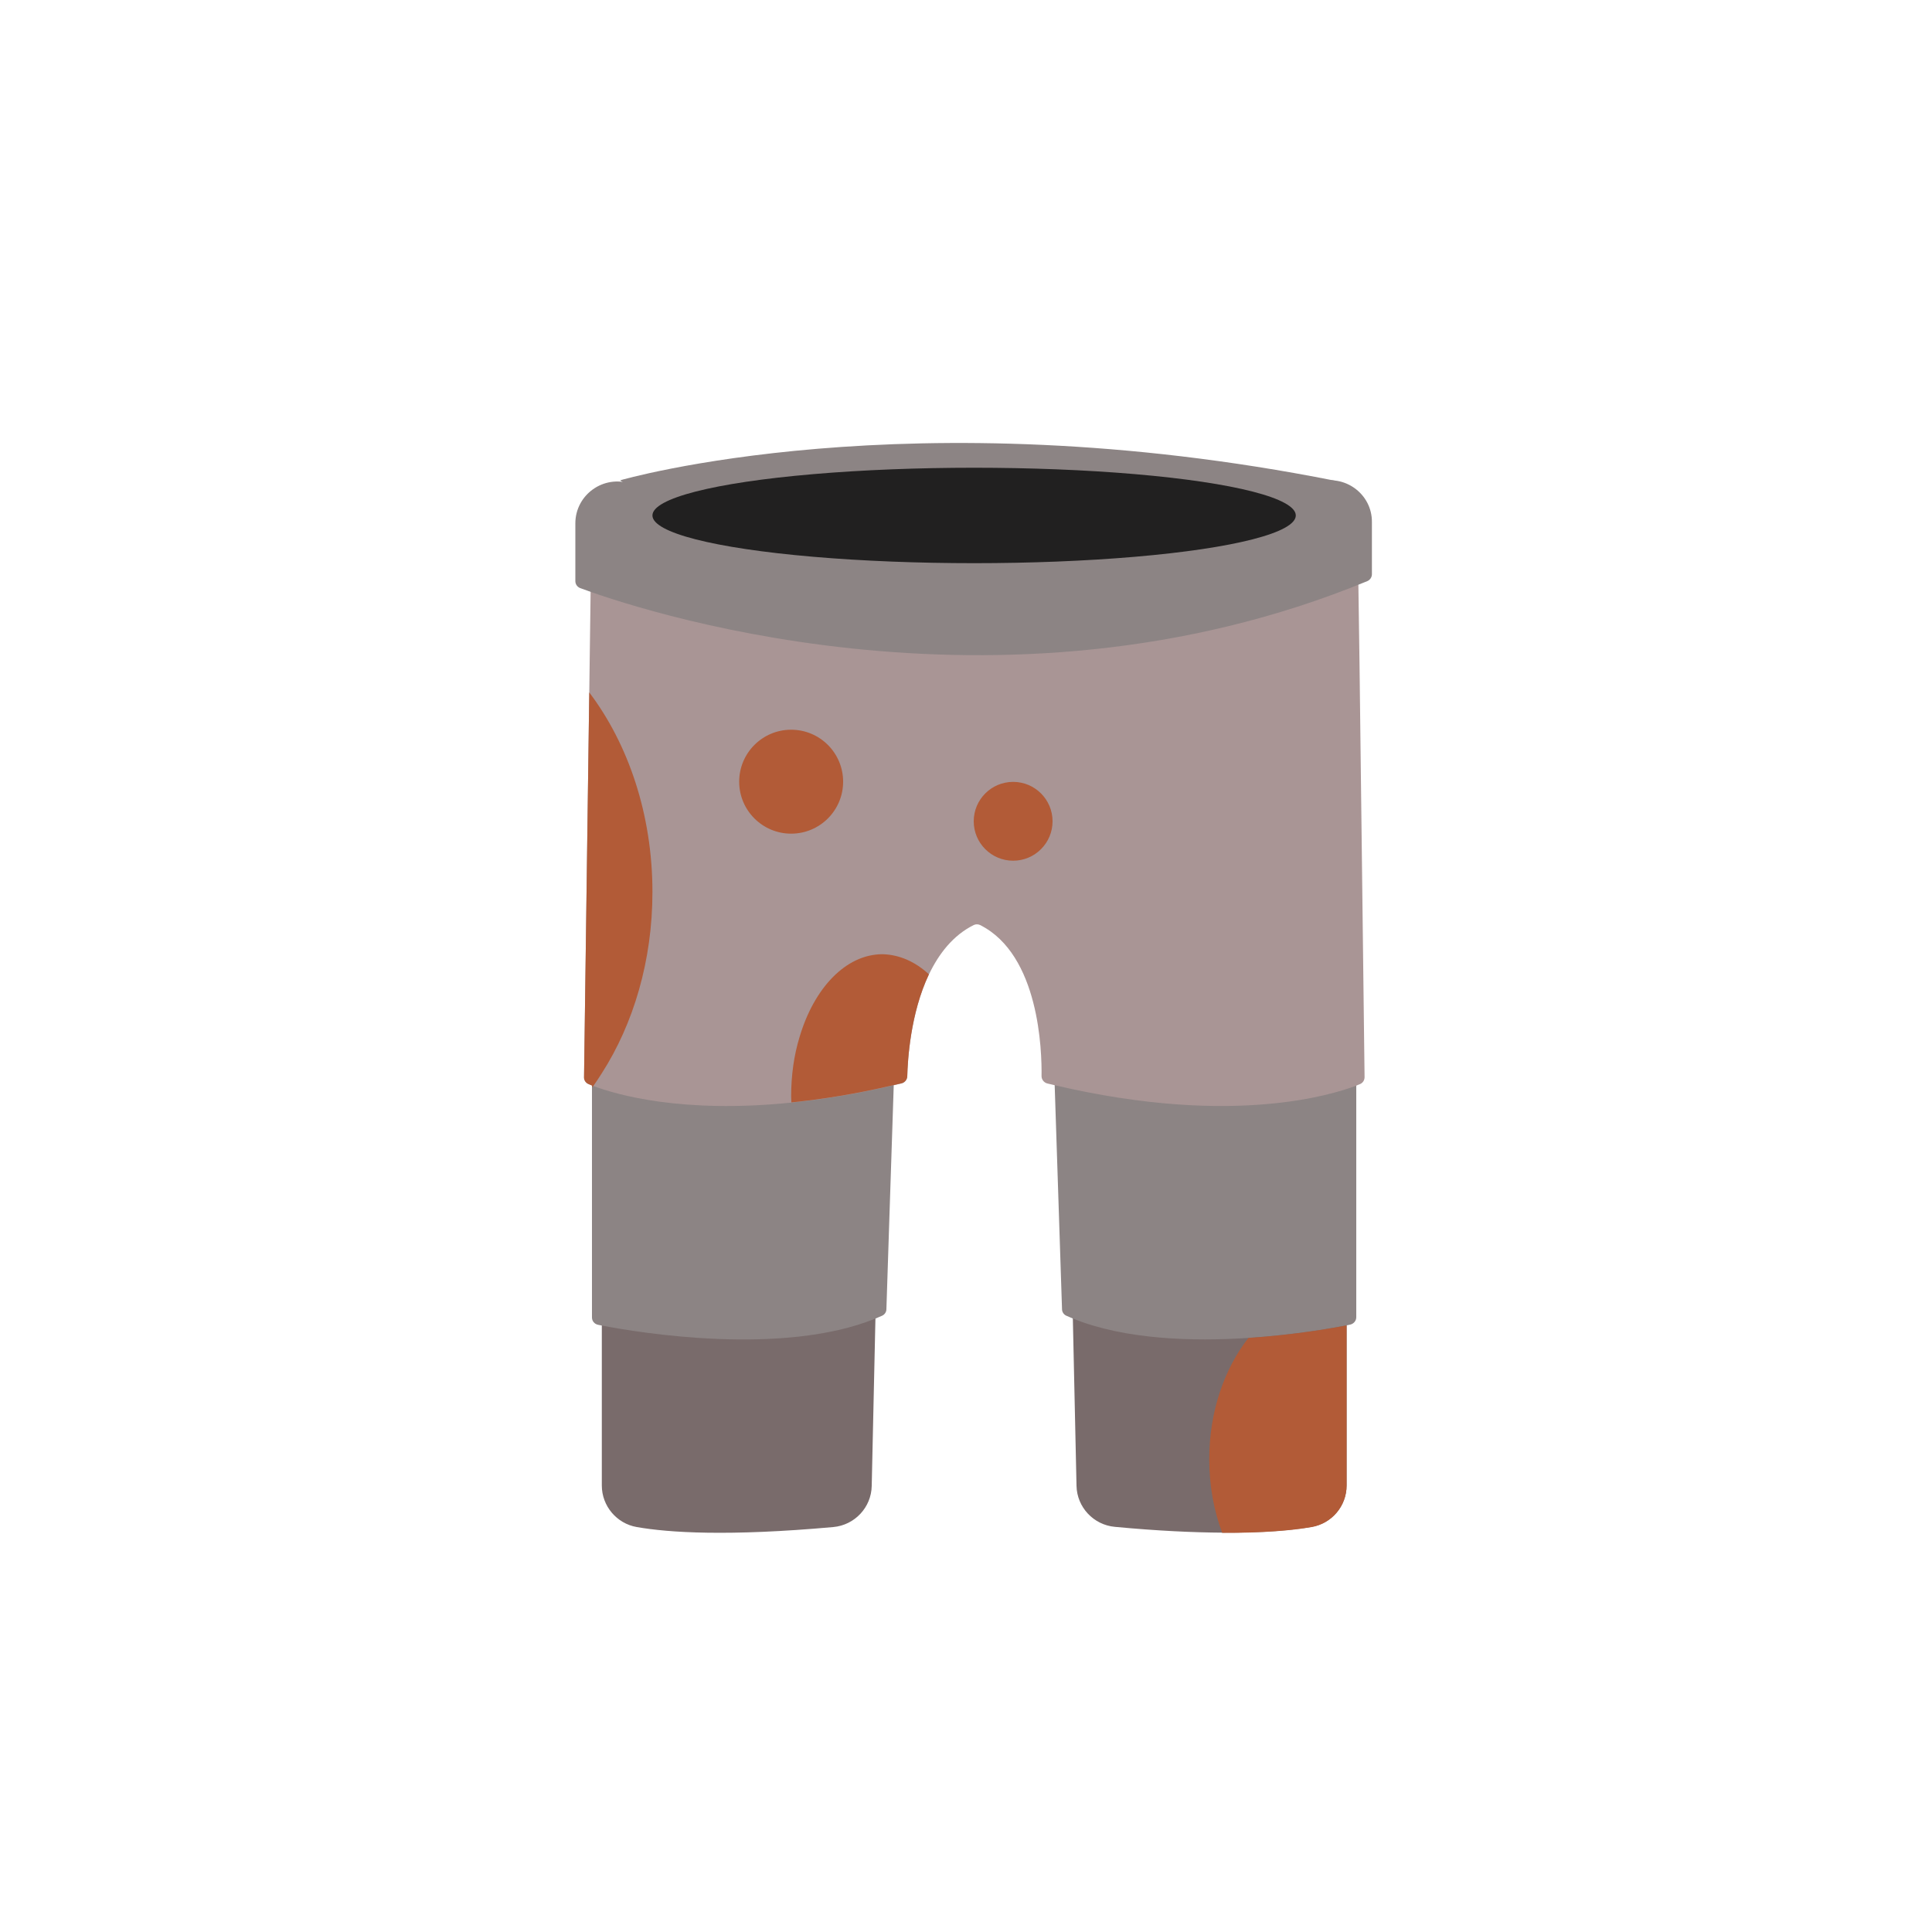 <?xml version="1.0" encoding="utf-8"?>
<!-- Generator: Adobe Illustrator 25.0.1, SVG Export Plug-In . SVG Version: 6.00 Build 0)  -->
<svg version="1.1" id="Layer_1" xmlns="http://www.w3.org/2000/svg" xmlns:xlink="http://www.w3.org/1999/xlink" x="0px" y="0px"
	 viewBox="0 0 100 100" enable-background="new 0 0 100 100" xml:space="preserve">
<g>
	<path fill="#796B6B" d="M31.15,68.25v8.64c0,1.06,0.77,1.97,1.81,2.15c1.66,0.29,4.72,0.49,10.17,0c1.11-0.1,1.97-1.02,1.99-2.13
		l0.24-10.82c0.01-0.24-0.21-0.43-0.45-0.39l-13.44,2.17C31.29,67.9,31.15,68.06,31.15,68.25z"/>
	<path fill="#8C8484" d="M46.36,53.25l-0.1,2.92L46,64.07v0.01l-0.12,3.68c0,0.15-0.09,0.28-0.22,0.34
		c-0.11,0.05-0.23,0.1-0.35,0.15c-4.81,1.95-12.19,0.74-14.16,0.36c-0.07-0.01-0.14-0.03-0.2-0.04c-0.18-0.04-0.31-0.19-0.31-0.38
		V55.96c0-0.19,0.13-0.35,0.32-0.38l0.19-0.03l10.24-1.87l4.52-0.82C46.15,52.81,46.37,53,46.36,53.25z"/>
	<path fill="#796B6B" d="M69.7,68.25v8.63c0,1.07-0.77,1.97-1.81,2.15c-0.98,0.17-2.46,0.31-4.63,0.3c-1.49-0.01-3.32-0.09-5.55-0.3
		c-1.11-0.1-1.97-1.02-1.99-2.13l-0.19-8.67l-0.05-2.16c-0.01-0.24,0.21-0.43,0.45-0.39l10.79,1.74l2.65,0.43
		C69.56,67.9,69.7,68.06,69.7,68.25z"/>
	<path fill="#8C8484" d="M70.2,55.96v12.22c0,0.18-0.13,0.34-0.31,0.38c-0.06,0.01-0.12,0.03-0.19,0.04
		c-0.87,0.17-2.79,0.5-5.07,0.65c-2.9,0.19-6.4,0.09-9.09-1c-0.12-0.05-0.23-0.1-0.35-0.15c-0.13-0.06-0.22-0.19-0.22-0.34
		l-0.38-11.59l-0.1-2.92c-0.01-0.24,0.21-0.44,0.45-0.39l8.99,1.64l5.96,1.09C70.07,55.62,70.2,55.78,70.2,55.96z"/>
	<path fill="#A99595" d="M70.63,55.75c0,0.16-0.09,0.3-0.23,0.36c-0.06,0.02-0.12,0.05-0.19,0.08c-0.69,0.26-2.21,0.74-4.57,0.95h0
		c-2.63,0.24-6.31,0.14-11.05-0.97c-0.13-0.03-0.25-0.06-0.38-0.09c-0.17-0.04-0.3-0.2-0.3-0.38c0.02-1.29-0.11-6.28-3.18-7.82
		c-0.1-0.05-0.23-0.05-0.33,0c-1.07,0.53-1.81,1.49-2.32,2.56c-0.96,2.02-1.1,4.45-1.12,5.28c-0.01,0.17-0.13,0.32-0.3,0.36
		c-0.13,0.03-0.26,0.06-0.39,0.09c-1.95,0.46-3.72,0.74-5.31,0.9c-5.65,0.58-9.05-0.41-10.25-0.86c-0.02-0.01-0.04-0.02-0.06-0.02
		c-0.08-0.03-0.14-0.06-0.19-0.08c-0.14-0.06-0.24-0.2-0.23-0.36l0.27-19.91l0.07-5.19v0l0.01-0.8c0-0.23,0.2-0.4,0.42-0.38
		l19.4,1.9c0.03,0,0.05,0,0.08,0l19.4-1.9c0.23-0.02,0.42,0.15,0.42,0.38l0.01,0.45l0.06,4.18L70.63,55.75z"/>
	<path fill="#8C8484" d="M68.2,24.96c-5.92,1.87-20.38,5.27-35.55,0.08c-1.41-0.48-2.87,0.57-2.87,2.05v2.99
		c0,0.16,0.1,0.3,0.25,0.36c2.39,0.89,21.53,7.56,40.74-0.36c0.14-0.06,0.24-0.2,0.24-0.36v-2.7C71.02,25.57,69.6,24.52,68.2,24.96z
		"/>
	<path fill="#8C8484" d="M32.1,24.86c0,0,14.94-4.36,36.99,0.02l-3.66,4.59L37.55,28.9L32.1,24.86z"/>
	<ellipse fill="#212020" cx="50.42" cy="26.68" rx="16.65" ry="2.47"/>
	<path fill="#B25B37" d="M69.7,68.6v8.29c0,1.07-0.77,1.97-1.81,2.15c-0.98,0.17-2.46,0.31-4.63,0.3c-0.43-1.15-0.67-2.44-0.67-3.81
		c0-2.46,0.78-4.69,2.03-6.28C66.91,69.1,68.83,68.77,69.7,68.6z"/>
	<path fill="#B25B37" d="M48.08,50.43c-0.96,2.02-1.1,4.45-1.12,5.28c-0.01,0.17-0.13,0.32-0.3,0.36c-0.13,0.03-0.26,0.06-0.39,0.09
		c-1.95,0.46-3.72,0.74-5.31,0.9c0-0.1-0.01-0.21-0.01-0.32c0-1.1,0.15-2.14,0.44-3.08c0.75-2.52,2.39-4.27,4.29-4.27
		C46.55,49.41,47.38,49.78,48.08,50.43z"/>
	<circle fill="#B25B37" cx="40.95" cy="40.46" r="2.69"/>
	<circle fill="#B25B37" cx="52.44" cy="42.51" r="2.04"/>
	<path fill="#B25B37" d="M33.77,46.17c0,3.55-0.98,6.82-2.62,9.38c-0.14,0.23-0.29,0.44-0.44,0.66c-0.02,0.03-0.04,0.05-0.06,0.08
		v-0.1c-0.08-0.03-0.14-0.06-0.19-0.08c-0.14-0.06-0.24-0.2-0.23-0.36l0.27-19.91C32.52,38.51,33.77,42.16,33.77,46.17z"/>
</g>
</svg>
